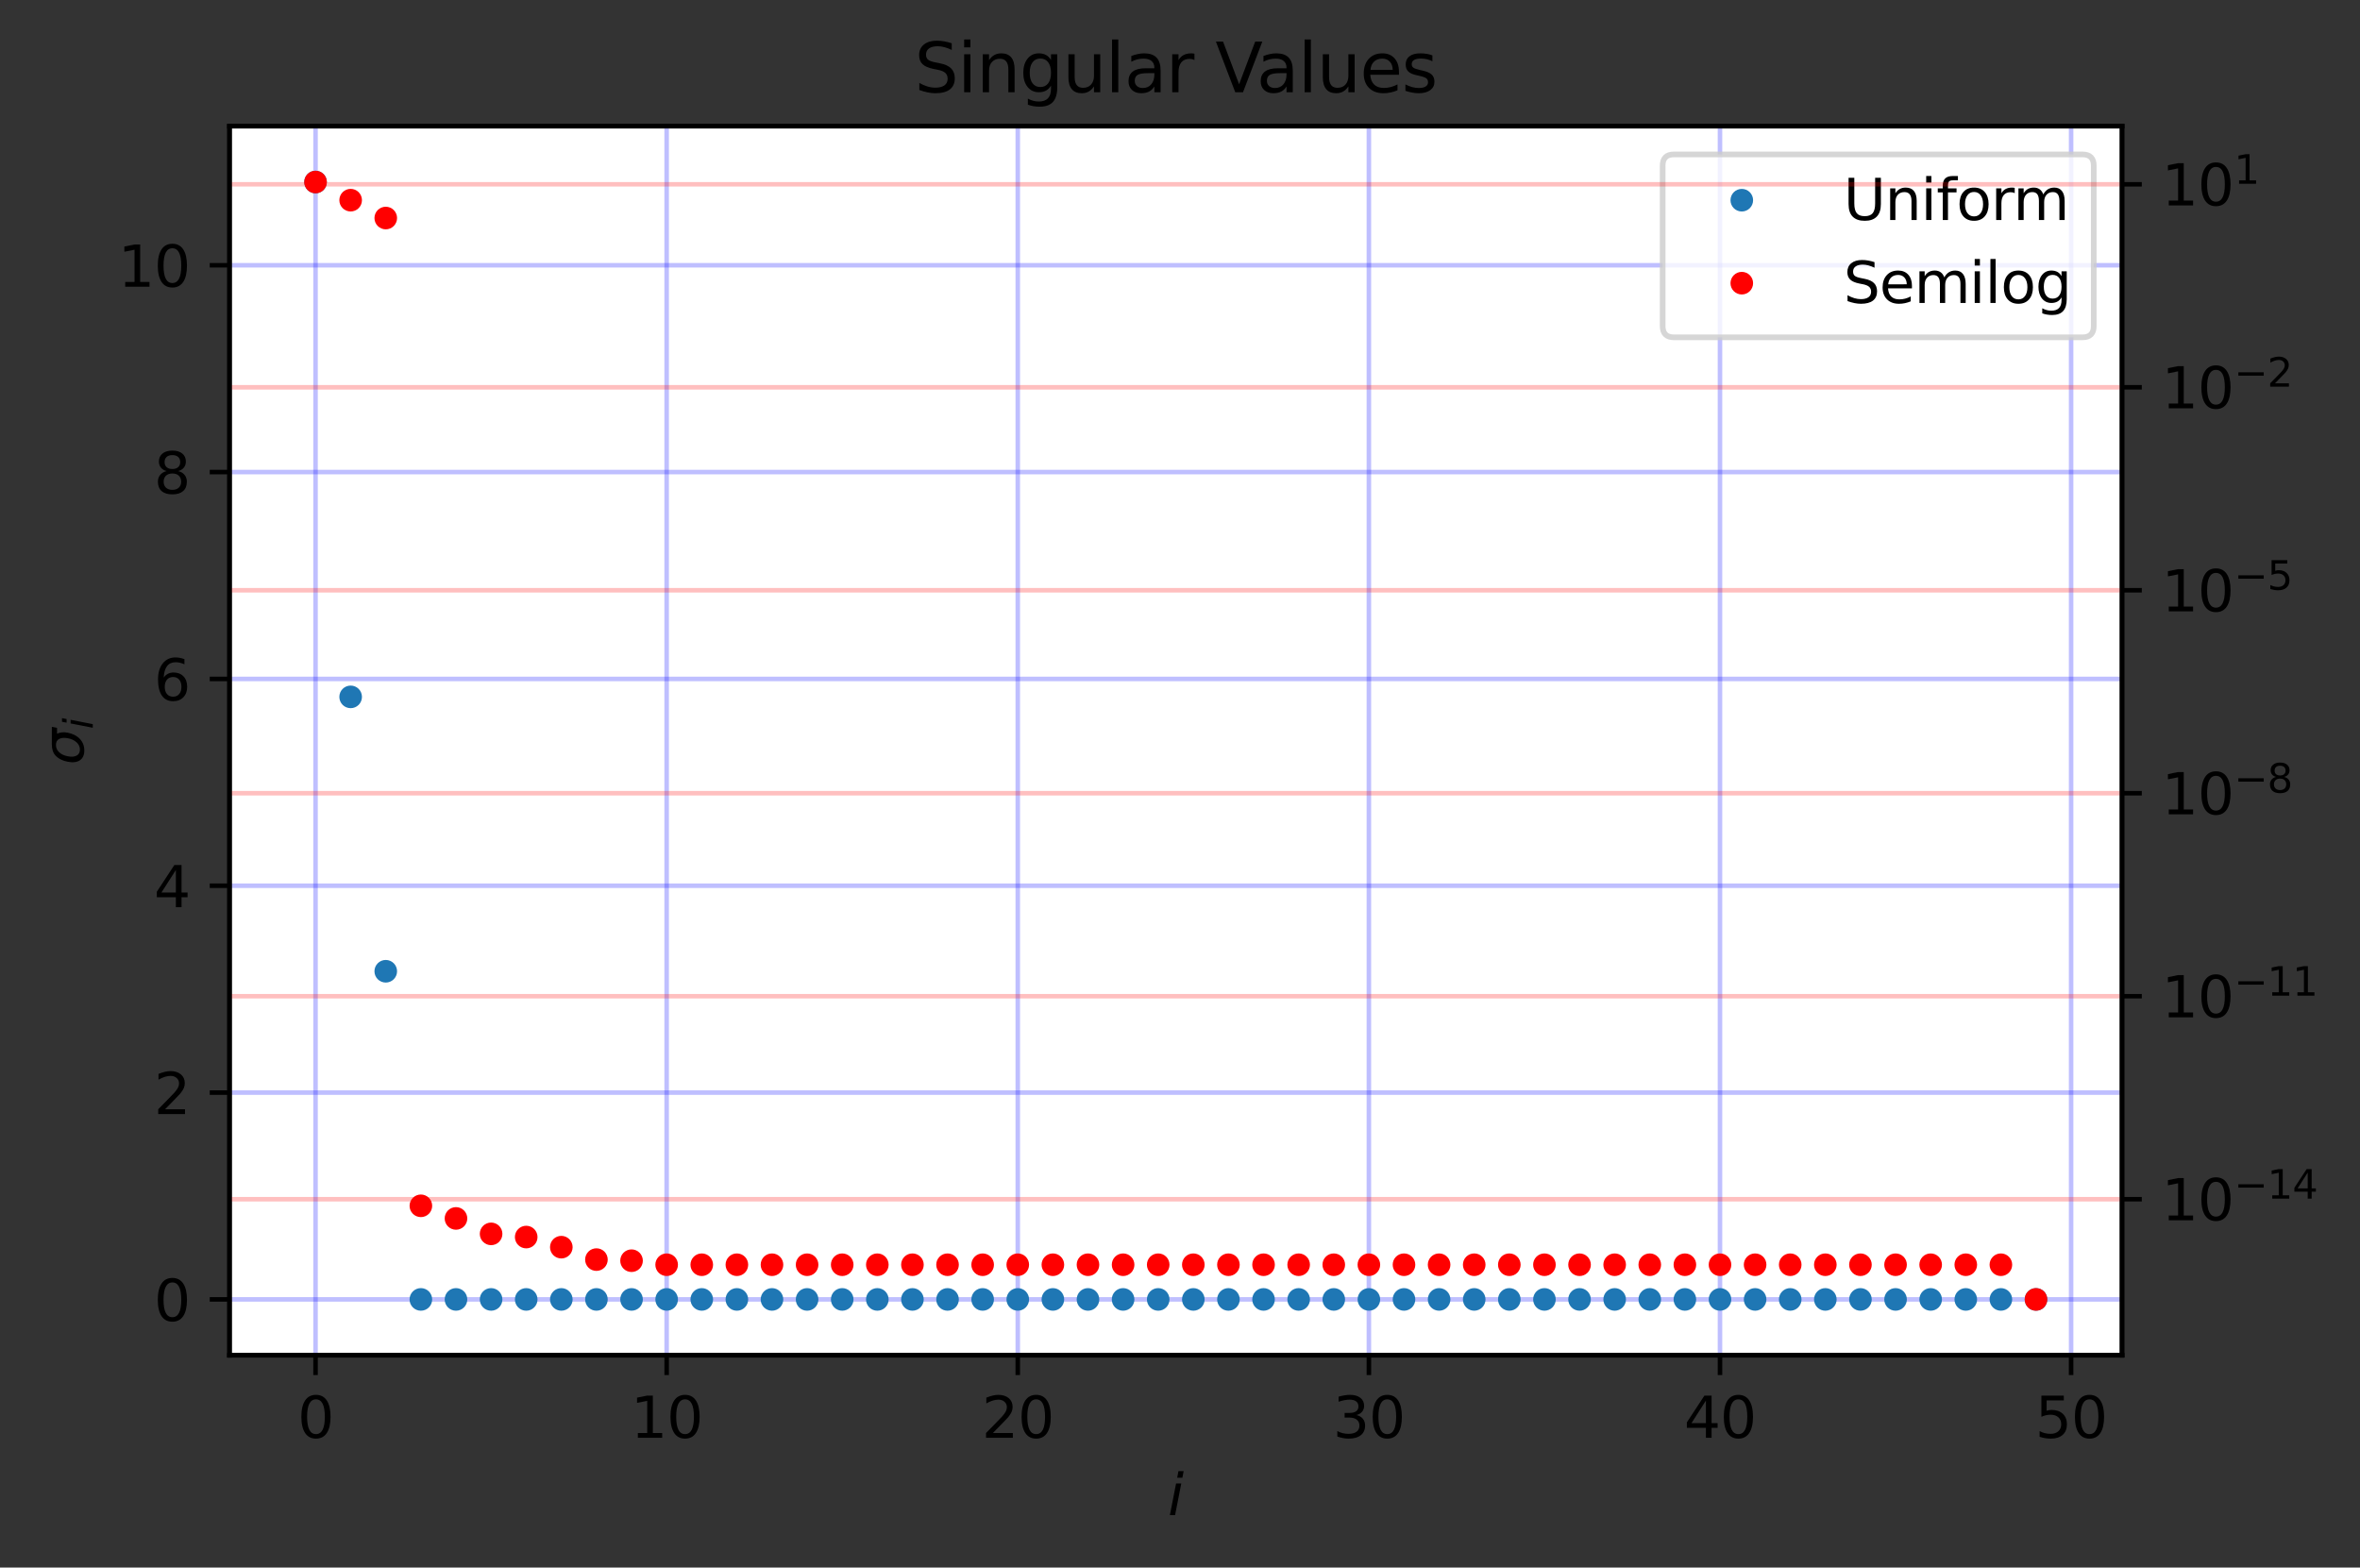 <?xml version="1.0" encoding="utf-8" standalone="no"?>
<!DOCTYPE svg PUBLIC "-//W3C//DTD SVG 1.1//EN"
  "http://www.w3.org/Graphics/SVG/1.1/DTD/svg11.dtd">
<svg height="277.314pt" version="1.1" viewBox="0 0 417.503 277.314" width="417.503pt" xmlns="http://www.w3.org/2000/svg" xmlns:xlink="http://www.w3.org/1999/xlink">
 <rect x="0" y="0" width="417.503" height="277.314" fill="#333333" stroke="none"/>

 <defs>
  <style type="text/css">*{stroke-linecap:butt;stroke-linejoin:round;}</style>
 </defs>
 <g id="figure_1">
  <g id="patch_1">
   <path d="M 0 277.314 
L 417.503 277.314 
L 417.503 0 
L 0 0 
z
" style="fill:none;"/>
  </g>
  <g id="axes_1">
   <g id="patch_2">
    <path d="M 40.603 239.758 
L 375.403 239.758 
L 375.403 22.318 
L 40.603 22.318 
z
" style="fill:#ffffff;"/>
   </g>
   <g id="matplotlib.axis_1">
    <g id="xtick_1">
     <g id="line2d_1">
      <path clip-path="url(#pc82c6848f0)" d="M 55.821 239.758 
L 55.821 22.318 
" style="fill:none;stroke:#0000ff;stroke-linecap:square;stroke-opacity:0.25;stroke-width:0.8;"/>
     </g>
     <g id="line2d_2">
      <defs>
       <path d="M 0 0 
L 0 3.5 
" id="mde22b76a83" style="stroke:#000000;stroke-width:0.8;"/>
      </defs>
      <g>
       <use style="stroke:#000000;stroke-width:0.8;" x="55.821" xlink:href="#mde22b76a83" y="239.758"/>
      </g>
     </g>
     <g id="text_1">
      <!-- 0 -->
      <g transform="translate(52.64 254.357)scale(0.1 -0.1)">
       <defs>
        <path d="M 2034 4250 
Q 1547 4250 1301 3770 
Q 1056 3291 1056 2328 
Q 1056 1369 1301 889 
Q 1547 409 2034 409 
Q 2525 409 2770 889 
Q 3016 1369 3016 2328 
Q 3016 3291 2770 3770 
Q 2525 4250 2034 4250 
z
M 2034 4750 
Q 2819 4750 3233 4129 
Q 3647 3509 3647 2328 
Q 3647 1150 3233 529 
Q 2819 -91 2034 -91 
Q 1250 -91 836 529 
Q 422 1150 422 2328 
Q 422 3509 836 4129 
Q 1250 4750 2034 4750 
z
" id="DejaVuSans-30" transform="scale(0.016)"/>
       </defs>
       <use xlink:href="#DejaVuSans-30"/>
      </g>
     </g>
    </g>
    <g id="xtick_2">
     <g id="line2d_3">
      <path clip-path="url(#pc82c6848f0)" d="M 117.936 239.758 
L 117.936 22.318 
" style="fill:none;stroke:#0000ff;stroke-linecap:square;stroke-opacity:0.25;stroke-width:0.8;"/>
     </g>
     <g id="line2d_4">
      <g>
       <use style="stroke:#000000;stroke-width:0.8;" x="117.936" xlink:href="#mde22b76a83" y="239.758"/>
      </g>
     </g>
     <g id="text_2">
      <!-- 10 -->
      <g transform="translate(111.574 254.357)scale(0.1 -0.1)">
       <defs>
        <path d="M 794 531 
L 1825 531 
L 1825 4091 
L 703 3866 
L 703 4441 
L 1819 4666 
L 2450 4666 
L 2450 531 
L 3481 531 
L 3481 0 
L 794 0 
L 794 531 
z
" id="DejaVuSans-31" transform="scale(0.016)"/>
       </defs>
       <use xlink:href="#DejaVuSans-31"/>
       <use x="63.623" xlink:href="#DejaVuSans-30"/>
      </g>
     </g>
    </g>
    <g id="xtick_3">
     <g id="line2d_5">
      <path clip-path="url(#pc82c6848f0)" d="M 180.051 239.758 
L 180.051 22.318 
" style="fill:none;stroke:#0000ff;stroke-linecap:square;stroke-opacity:0.25;stroke-width:0.8;"/>
     </g>
     <g id="line2d_6">
      <g>
       <use style="stroke:#000000;stroke-width:0.8;" x="180.051" xlink:href="#mde22b76a83" y="239.758"/>
      </g>
     </g>
     <g id="text_3">
      <!-- 20 -->
      <g transform="translate(173.689 254.357)scale(0.1 -0.1)">
       <defs>
        <path d="M 1228 531 
L 3431 531 
L 3431 0 
L 469 0 
L 469 531 
Q 828 903 1448 1529 
Q 2069 2156 2228 2338 
Q 2531 2678 2651 2914 
Q 2772 3150 2772 3378 
Q 2772 3750 2511 3984 
Q 2250 4219 1831 4219 
Q 1534 4219 1204 4116 
Q 875 4013 500 3803 
L 500 4441 
Q 881 4594 1212 4672 
Q 1544 4750 1819 4750 
Q 2544 4750 2975 4387 
Q 3406 4025 3406 3419 
Q 3406 3131 3298 2873 
Q 3191 2616 2906 2266 
Q 2828 2175 2409 1742 
Q 1991 1309 1228 531 
z
" id="DejaVuSans-32" transform="scale(0.016)"/>
       </defs>
       <use xlink:href="#DejaVuSans-32"/>
       <use x="63.623" xlink:href="#DejaVuSans-30"/>
      </g>
     </g>
    </g>
    <g id="xtick_4">
     <g id="line2d_7">
      <path clip-path="url(#pc82c6848f0)" d="M 242.166 239.758 
L 242.166 22.318 
" style="fill:none;stroke:#0000ff;stroke-linecap:square;stroke-opacity:0.25;stroke-width:0.8;"/>
     </g>
     <g id="line2d_8">
      <g>
       <use style="stroke:#000000;stroke-width:0.8;" x="242.166" xlink:href="#mde22b76a83" y="239.758"/>
      </g>
     </g>
     <g id="text_4">
      <!-- 30 -->
      <g transform="translate(235.804 254.357)scale(0.1 -0.1)">
       <defs>
        <path d="M 2597 2516 
Q 3050 2419 3304 2112 
Q 3559 1806 3559 1356 
Q 3559 666 3084 287 
Q 2609 -91 1734 -91 
Q 1441 -91 1130 -33 
Q 819 25 488 141 
L 488 750 
Q 750 597 1062 519 
Q 1375 441 1716 441 
Q 2309 441 2620 675 
Q 2931 909 2931 1356 
Q 2931 1769 2642 2001 
Q 2353 2234 1838 2234 
L 1294 2234 
L 1294 2753 
L 1863 2753 
Q 2328 2753 2575 2939 
Q 2822 3125 2822 3475 
Q 2822 3834 2567 4026 
Q 2313 4219 1838 4219 
Q 1578 4219 1281 4162 
Q 984 4106 628 3988 
L 628 4550 
Q 988 4650 1302 4700 
Q 1616 4750 1894 4750 
Q 2613 4750 3031 4423 
Q 3450 4097 3450 3541 
Q 3450 3153 3228 2886 
Q 3006 2619 2597 2516 
z
" id="DejaVuSans-33" transform="scale(0.016)"/>
       </defs>
       <use xlink:href="#DejaVuSans-33"/>
       <use x="63.623" xlink:href="#DejaVuSans-30"/>
      </g>
     </g>
    </g>
    <g id="xtick_5">
     <g id="line2d_9">
      <path clip-path="url(#pc82c6848f0)" d="M 304.281 239.758 
L 304.281 22.318 
" style="fill:none;stroke:#0000ff;stroke-linecap:square;stroke-opacity:0.25;stroke-width:0.8;"/>
     </g>
     <g id="line2d_10">
      <g>
       <use style="stroke:#000000;stroke-width:0.8;" x="304.281" xlink:href="#mde22b76a83" y="239.758"/>
      </g>
     </g>
     <g id="text_5">
      <!-- 40 -->
      <g transform="translate(297.919 254.357)scale(0.1 -0.1)">
       <defs>
        <path d="M 2419 4116 
L 825 1625 
L 2419 1625 
L 2419 4116 
z
M 2253 4666 
L 3047 4666 
L 3047 1625 
L 3713 1625 
L 3713 1100 
L 3047 1100 
L 3047 0 
L 2419 0 
L 2419 1100 
L 313 1100 
L 313 1709 
L 2253 4666 
z
" id="DejaVuSans-34" transform="scale(0.016)"/>
       </defs>
       <use xlink:href="#DejaVuSans-34"/>
       <use x="63.623" xlink:href="#DejaVuSans-30"/>
      </g>
     </g>
    </g>
    <g id="xtick_6">
     <g id="line2d_11">
      <path clip-path="url(#pc82c6848f0)" d="M 366.396 239.758 
L 366.396 22.318 
" style="fill:none;stroke:#0000ff;stroke-linecap:square;stroke-opacity:0.25;stroke-width:0.8;"/>
     </g>
     <g id="line2d_12">
      <g>
       <use style="stroke:#000000;stroke-width:0.8;" x="366.396" xlink:href="#mde22b76a83" y="239.758"/>
      </g>
     </g>
     <g id="text_6">
      <!-- 50 -->
      <g transform="translate(360.034 254.357)scale(0.1 -0.1)">
       <defs>
        <path d="M 691 4666 
L 3169 4666 
L 3169 4134 
L 1269 4134 
L 1269 2991 
Q 1406 3038 1543 3061 
Q 1681 3084 1819 3084 
Q 2600 3084 3056 2656 
Q 3513 2228 3513 1497 
Q 3513 744 3044 326 
Q 2575 -91 1722 -91 
Q 1428 -91 1123 -41 
Q 819 9 494 109 
L 494 744 
Q 775 591 1075 516 
Q 1375 441 1709 441 
Q 2250 441 2565 725 
Q 2881 1009 2881 1497 
Q 2881 1984 2565 2268 
Q 2250 2553 1709 2553 
Q 1456 2553 1204 2497 
Q 953 2441 691 2322 
L 691 4666 
z
" id="DejaVuSans-35" transform="scale(0.016)"/>
       </defs>
       <use xlink:href="#DejaVuSans-35"/>
       <use x="63.623" xlink:href="#DejaVuSans-30"/>
      </g>
     </g>
    </g>
    <g id="text_7">
     <!-- $i$ -->
     <g transform="translate(206.603 268.035)scale(0.1 -0.1)">
      <defs>
       <path d="M 1172 4863 
L 1747 4863 
L 1606 4134 
L 1031 4134 
L 1172 4863 
z
M 909 3500 
L 1484 3500 
L 800 0 
L 225 0 
L 909 3500 
z
" id="DejaVuSans-Oblique-69" transform="scale(0.016)"/>
      </defs>
      <use transform="translate(0 0.016)" xlink:href="#DejaVuSans-Oblique-69"/>
     </g>
    </g>
   </g>
   <g id="matplotlib.axis_2">
    <g id="ytick_1">
     <g id="line2d_13">
      <path clip-path="url(#pc82c6848f0)" d="M 40.603 229.874 
L 375.403 229.874 
" style="fill:none;stroke:#0000ff;stroke-linecap:square;stroke-opacity:0.25;stroke-width:0.8;"/>
     </g>
     <g id="line2d_14">
      <defs>
       <path d="M 0 0 
L -3.5 0 
" id="me30d3ae644" style="stroke:#000000;stroke-width:0.8;"/>
      </defs>
      <g>
       <use style="stroke:#000000;stroke-width:0.8;" x="40.603" xlink:href="#me30d3ae644" y="229.874"/>
      </g>
     </g>
     <g id="text_8">
      <!-- 0 -->
      <g transform="translate(27.241 233.674)scale(0.1 -0.1)">
       <use xlink:href="#DejaVuSans-30"/>
      </g>
     </g>
    </g>
    <g id="ytick_2">
     <g id="line2d_15">
      <path clip-path="url(#pc82c6848f0)" d="M 40.603 193.284 
L 375.403 193.284 
" style="fill:none;stroke:#0000ff;stroke-linecap:square;stroke-opacity:0.25;stroke-width:0.8;"/>
     </g>
     <g id="line2d_16">
      <g>
       <use style="stroke:#000000;stroke-width:0.8;" x="40.603" xlink:href="#me30d3ae644" y="193.284"/>
      </g>
     </g>
     <g id="text_9">
      <!-- 2 -->
      <g transform="translate(27.241 197.083)scale(0.1 -0.1)">
       <use xlink:href="#DejaVuSans-32"/>
      </g>
     </g>
    </g>
    <g id="ytick_3">
     <g id="line2d_17">
      <path clip-path="url(#pc82c6848f0)" d="M 40.603 156.694 
L 375.403 156.694 
" style="fill:none;stroke:#0000ff;stroke-linecap:square;stroke-opacity:0.25;stroke-width:0.8;"/>
     </g>
     <g id="line2d_18">
      <g>
       <use style="stroke:#000000;stroke-width:0.8;" x="40.603" xlink:href="#me30d3ae644" y="156.694"/>
      </g>
     </g>
     <g id="text_10">
      <!-- 4 -->
      <g transform="translate(27.241 160.493)scale(0.1 -0.1)">
       <use xlink:href="#DejaVuSans-34"/>
      </g>
     </g>
    </g>
    <g id="ytick_4">
     <g id="line2d_19">
      <path clip-path="url(#pc82c6848f0)" d="M 40.603 120.103 
L 375.403 120.103 
" style="fill:none;stroke:#0000ff;stroke-linecap:square;stroke-opacity:0.25;stroke-width:0.8;"/>
     </g>
     <g id="line2d_20">
      <g>
       <use style="stroke:#000000;stroke-width:0.8;" x="40.603" xlink:href="#me30d3ae644" y="120.103"/>
      </g>
     </g>
     <g id="text_11">
      <!-- 6 -->
      <g transform="translate(27.241 123.903)scale(0.1 -0.1)">
       <defs>
        <path d="M 2113 2584 
Q 1688 2584 1439 2293 
Q 1191 2003 1191 1497 
Q 1191 994 1439 701 
Q 1688 409 2113 409 
Q 2538 409 2786 701 
Q 3034 994 3034 1497 
Q 3034 2003 2786 2293 
Q 2538 2584 2113 2584 
z
M 3366 4563 
L 3366 3988 
Q 3128 4100 2886 4159 
Q 2644 4219 2406 4219 
Q 1781 4219 1451 3797 
Q 1122 3375 1075 2522 
Q 1259 2794 1537 2939 
Q 1816 3084 2150 3084 
Q 2853 3084 3261 2657 
Q 3669 2231 3669 1497 
Q 3669 778 3244 343 
Q 2819 -91 2113 -91 
Q 1303 -91 875 529 
Q 447 1150 447 2328 
Q 447 3434 972 4092 
Q 1497 4750 2381 4750 
Q 2619 4750 2861 4703 
Q 3103 4656 3366 4563 
z
" id="DejaVuSans-36" transform="scale(0.016)"/>
       </defs>
       <use xlink:href="#DejaVuSans-36"/>
      </g>
     </g>
    </g>
    <g id="ytick_5">
     <g id="line2d_21">
      <path clip-path="url(#pc82c6848f0)" d="M 40.603 83.513 
L 375.403 83.513 
" style="fill:none;stroke:#0000ff;stroke-linecap:square;stroke-opacity:0.25;stroke-width:0.8;"/>
     </g>
     <g id="line2d_22">
      <g>
       <use style="stroke:#000000;stroke-width:0.8;" x="40.603" xlink:href="#me30d3ae644" y="83.513"/>
      </g>
     </g>
     <g id="text_12">
      <!-- 8 -->
      <g transform="translate(27.241 87.312)scale(0.1 -0.1)">
       <defs>
        <path d="M 2034 2216 
Q 1584 2216 1326 1975 
Q 1069 1734 1069 1313 
Q 1069 891 1326 650 
Q 1584 409 2034 409 
Q 2484 409 2743 651 
Q 3003 894 3003 1313 
Q 3003 1734 2745 1975 
Q 2488 2216 2034 2216 
z
M 1403 2484 
Q 997 2584 770 2862 
Q 544 3141 544 3541 
Q 544 4100 942 4425 
Q 1341 4750 2034 4750 
Q 2731 4750 3128 4425 
Q 3525 4100 3525 3541 
Q 3525 3141 3298 2862 
Q 3072 2584 2669 2484 
Q 3125 2378 3379 2068 
Q 3634 1759 3634 1313 
Q 3634 634 3220 271 
Q 2806 -91 2034 -91 
Q 1263 -91 848 271 
Q 434 634 434 1313 
Q 434 1759 690 2068 
Q 947 2378 1403 2484 
z
M 1172 3481 
Q 1172 3119 1398 2916 
Q 1625 2713 2034 2713 
Q 2441 2713 2670 2916 
Q 2900 3119 2900 3481 
Q 2900 3844 2670 4047 
Q 2441 4250 2034 4250 
Q 1625 4250 1398 4047 
Q 1172 3844 1172 3481 
z
" id="DejaVuSans-38" transform="scale(0.016)"/>
       </defs>
       <use xlink:href="#DejaVuSans-38"/>
      </g>
     </g>
    </g>
    <g id="ytick_6">
     <g id="line2d_23">
      <path clip-path="url(#pc82c6848f0)" d="M 40.603 46.923 
L 375.403 46.923 
" style="fill:none;stroke:#0000ff;stroke-linecap:square;stroke-opacity:0.25;stroke-width:0.8;"/>
     </g>
     <g id="line2d_24">
      <g>
       <use style="stroke:#000000;stroke-width:0.8;" x="40.603" xlink:href="#me30d3ae644" y="46.923"/>
      </g>
     </g>
     <g id="text_13">
      <!-- 10 -->
      <g transform="translate(20.878 50.722)scale(0.1 -0.1)">
       <use xlink:href="#DejaVuSans-31"/>
       <use x="63.623" xlink:href="#DejaVuSans-30"/>
      </g>
     </g>
    </g>
    <g id="text_14">
     <!-- $\sigma_i$ -->
     <g transform="translate(14.798 135.338)rotate(-90)scale(0.1 -0.1)">
      <defs>
       <path d="M 2219 3044 
Q 1744 3044 1422 2700 
Q 1081 2341 969 1747 
Q 844 1119 1044 756 
Q 1241 397 1706 397 
Q 2166 397 2503 759 
Q 2844 1122 2966 1747 
Q 3075 2319 2881 2700 
Q 2700 3044 2219 3044 
z
M 2309 3503 
L 4219 3500 
L 4106 2925 
L 3463 2925 
Q 3706 2438 3575 1747 
Q 3406 888 2884 400 
Q 2359 -91 1609 -91 
Q 856 -91 525 400 
Q 194 888 363 1747 
Q 528 2609 1050 3097 
Q 1484 3503 2309 3503 
z
" id="DejaVuSans-Oblique-3c3" transform="scale(0.016)"/>
      </defs>
      <use transform="translate(0 0.266)" xlink:href="#DejaVuSans-Oblique-3c3"/>
      <use transform="translate(63.379 -16.141)scale(0.7)" xlink:href="#DejaVuSans-Oblique-69"/>
     </g>
    </g>
   </g>
   <g id="line2d_25">
    <path clip-path="url(#pc82c6848f0)" d="M 55.821 32.202 
L 62.033 123.282 
L 68.244 171.822 
L 74.456 229.874 
L 80.667 229.874 
L 86.879 229.874 
L 93.09 229.874 
L 99.302 229.874 
L 105.513 229.874 
L 111.725 229.874 
L 117.936 229.874 
L 124.148 229.874 
L 130.359 229.874 
L 136.571 229.874 
L 142.782 229.874 
L 148.994 229.874 
L 155.205 229.874 
L 161.417 229.874 
L 167.628 229.874 
L 173.84 229.874 
L 180.051 229.874 
L 186.263 229.874 
L 192.474 229.874 
L 198.686 229.874 
L 204.897 229.874 
L 211.109 229.874 
L 217.32 229.874 
L 223.532 229.874 
L 229.743 229.874 
L 235.955 229.874 
L 242.166 229.874 
L 248.378 229.874 
L 254.589 229.874 
L 260.801 229.874 
L 267.012 229.874 
L 273.224 229.874 
L 279.435 229.874 
L 285.647 229.874 
L 291.858 229.874 
L 298.07 229.874 
L 304.281 229.874 
L 310.493 229.874 
L 316.704 229.874 
L 322.916 229.874 
L 329.127 229.874 
L 335.339 229.874 
L 341.55 229.874 
L 347.762 229.874 
L 353.973 229.874 
L 360.185 229.874 
" style="fill:none;"/>
    <defs>
     <path d="M 0 1.5 
C 0.398 1.5 0.779 1.342 1.061 1.061 
C 1.342 0.779 1.5 0.398 1.5 0 
C 1.5 -0.398 1.342 -0.779 1.061 -1.061 
C 0.779 -1.342 0.398 -1.5 0 -1.5 
C -0.398 -1.5 -0.779 -1.342 -1.061 -1.061 
C -1.342 -0.779 -1.5 -0.398 -1.5 0 
C -1.5 0.398 -1.342 0.779 -1.061 1.061 
C -0.779 1.342 -0.398 1.5 0 1.5 
z
" id="mfdf7bc38ad" style="stroke:#1f77b4;"/>
    </defs>
    <g clip-path="url(#pc82c6848f0)">
     <use style="fill:#1f77b4;stroke:#1f77b4;" x="55.821" xlink:href="#mfdf7bc38ad" y="32.202"/>
     <use style="fill:#1f77b4;stroke:#1f77b4;" x="62.033" xlink:href="#mfdf7bc38ad" y="123.282"/>
     <use style="fill:#1f77b4;stroke:#1f77b4;" x="68.244" xlink:href="#mfdf7bc38ad" y="171.822"/>
     <use style="fill:#1f77b4;stroke:#1f77b4;" x="74.456" xlink:href="#mfdf7bc38ad" y="229.874"/>
     <use style="fill:#1f77b4;stroke:#1f77b4;" x="80.667" xlink:href="#mfdf7bc38ad" y="229.874"/>
     <use style="fill:#1f77b4;stroke:#1f77b4;" x="86.879" xlink:href="#mfdf7bc38ad" y="229.874"/>
     <use style="fill:#1f77b4;stroke:#1f77b4;" x="93.09" xlink:href="#mfdf7bc38ad" y="229.874"/>
     <use style="fill:#1f77b4;stroke:#1f77b4;" x="99.302" xlink:href="#mfdf7bc38ad" y="229.874"/>
     <use style="fill:#1f77b4;stroke:#1f77b4;" x="105.513" xlink:href="#mfdf7bc38ad" y="229.874"/>
     <use style="fill:#1f77b4;stroke:#1f77b4;" x="111.725" xlink:href="#mfdf7bc38ad" y="229.874"/>
     <use style="fill:#1f77b4;stroke:#1f77b4;" x="117.936" xlink:href="#mfdf7bc38ad" y="229.874"/>
     <use style="fill:#1f77b4;stroke:#1f77b4;" x="124.148" xlink:href="#mfdf7bc38ad" y="229.874"/>
     <use style="fill:#1f77b4;stroke:#1f77b4;" x="130.359" xlink:href="#mfdf7bc38ad" y="229.874"/>
     <use style="fill:#1f77b4;stroke:#1f77b4;" x="136.571" xlink:href="#mfdf7bc38ad" y="229.874"/>
     <use style="fill:#1f77b4;stroke:#1f77b4;" x="142.782" xlink:href="#mfdf7bc38ad" y="229.874"/>
     <use style="fill:#1f77b4;stroke:#1f77b4;" x="148.994" xlink:href="#mfdf7bc38ad" y="229.874"/>
     <use style="fill:#1f77b4;stroke:#1f77b4;" x="155.205" xlink:href="#mfdf7bc38ad" y="229.874"/>
     <use style="fill:#1f77b4;stroke:#1f77b4;" x="161.417" xlink:href="#mfdf7bc38ad" y="229.874"/>
     <use style="fill:#1f77b4;stroke:#1f77b4;" x="167.628" xlink:href="#mfdf7bc38ad" y="229.874"/>
     <use style="fill:#1f77b4;stroke:#1f77b4;" x="173.84" xlink:href="#mfdf7bc38ad" y="229.874"/>
     <use style="fill:#1f77b4;stroke:#1f77b4;" x="180.051" xlink:href="#mfdf7bc38ad" y="229.874"/>
     <use style="fill:#1f77b4;stroke:#1f77b4;" x="186.263" xlink:href="#mfdf7bc38ad" y="229.874"/>
     <use style="fill:#1f77b4;stroke:#1f77b4;" x="192.474" xlink:href="#mfdf7bc38ad" y="229.874"/>
     <use style="fill:#1f77b4;stroke:#1f77b4;" x="198.686" xlink:href="#mfdf7bc38ad" y="229.874"/>
     <use style="fill:#1f77b4;stroke:#1f77b4;" x="204.897" xlink:href="#mfdf7bc38ad" y="229.874"/>
     <use style="fill:#1f77b4;stroke:#1f77b4;" x="211.109" xlink:href="#mfdf7bc38ad" y="229.874"/>
     <use style="fill:#1f77b4;stroke:#1f77b4;" x="217.32" xlink:href="#mfdf7bc38ad" y="229.874"/>
     <use style="fill:#1f77b4;stroke:#1f77b4;" x="223.532" xlink:href="#mfdf7bc38ad" y="229.874"/>
     <use style="fill:#1f77b4;stroke:#1f77b4;" x="229.743" xlink:href="#mfdf7bc38ad" y="229.874"/>
     <use style="fill:#1f77b4;stroke:#1f77b4;" x="235.955" xlink:href="#mfdf7bc38ad" y="229.874"/>
     <use style="fill:#1f77b4;stroke:#1f77b4;" x="242.166" xlink:href="#mfdf7bc38ad" y="229.874"/>
     <use style="fill:#1f77b4;stroke:#1f77b4;" x="248.378" xlink:href="#mfdf7bc38ad" y="229.874"/>
     <use style="fill:#1f77b4;stroke:#1f77b4;" x="254.589" xlink:href="#mfdf7bc38ad" y="229.874"/>
     <use style="fill:#1f77b4;stroke:#1f77b4;" x="260.801" xlink:href="#mfdf7bc38ad" y="229.874"/>
     <use style="fill:#1f77b4;stroke:#1f77b4;" x="267.012" xlink:href="#mfdf7bc38ad" y="229.874"/>
     <use style="fill:#1f77b4;stroke:#1f77b4;" x="273.224" xlink:href="#mfdf7bc38ad" y="229.874"/>
     <use style="fill:#1f77b4;stroke:#1f77b4;" x="279.435" xlink:href="#mfdf7bc38ad" y="229.874"/>
     <use style="fill:#1f77b4;stroke:#1f77b4;" x="285.647" xlink:href="#mfdf7bc38ad" y="229.874"/>
     <use style="fill:#1f77b4;stroke:#1f77b4;" x="291.858" xlink:href="#mfdf7bc38ad" y="229.874"/>
     <use style="fill:#1f77b4;stroke:#1f77b4;" x="298.07" xlink:href="#mfdf7bc38ad" y="229.874"/>
     <use style="fill:#1f77b4;stroke:#1f77b4;" x="304.281" xlink:href="#mfdf7bc38ad" y="229.874"/>
     <use style="fill:#1f77b4;stroke:#1f77b4;" x="310.493" xlink:href="#mfdf7bc38ad" y="229.874"/>
     <use style="fill:#1f77b4;stroke:#1f77b4;" x="316.704" xlink:href="#mfdf7bc38ad" y="229.874"/>
     <use style="fill:#1f77b4;stroke:#1f77b4;" x="322.916" xlink:href="#mfdf7bc38ad" y="229.874"/>
     <use style="fill:#1f77b4;stroke:#1f77b4;" x="329.127" xlink:href="#mfdf7bc38ad" y="229.874"/>
     <use style="fill:#1f77b4;stroke:#1f77b4;" x="335.339" xlink:href="#mfdf7bc38ad" y="229.874"/>
     <use style="fill:#1f77b4;stroke:#1f77b4;" x="341.55" xlink:href="#mfdf7bc38ad" y="229.874"/>
     <use style="fill:#1f77b4;stroke:#1f77b4;" x="347.762" xlink:href="#mfdf7bc38ad" y="229.874"/>
     <use style="fill:#1f77b4;stroke:#1f77b4;" x="353.973" xlink:href="#mfdf7bc38ad" y="229.874"/>
     <use style="fill:#1f77b4;stroke:#1f77b4;" x="360.185" xlink:href="#mfdf7bc38ad" y="229.874"/>
    </g>
   </g>
   <g id="patch_3">
    <path d="M 40.603 239.758 
L 40.603 22.318 
" style="fill:none;stroke:#000000;stroke-linecap:square;stroke-linejoin:miter;stroke-width:0.8;"/>
   </g>
   <g id="patch_4">
    <path d="M 375.403 239.758 
L 375.403 22.318 
" style="fill:none;stroke:#000000;stroke-linecap:square;stroke-linejoin:miter;stroke-width:0.8;"/>
   </g>
   <g id="patch_5">
    <path d="M 40.603 239.758 
L 375.403 239.758 
" style="fill:none;stroke:#000000;stroke-linecap:square;stroke-linejoin:miter;stroke-width:0.8;"/>
   </g>
   <g id="patch_6">
    <path d="M 40.603 22.318 
L 375.403 22.318 
" style="fill:none;stroke:#000000;stroke-linecap:square;stroke-linejoin:miter;stroke-width:0.8;"/>
   </g>
   <g id="legend_1">
    <g id="patch_7">
     <path d="M 296.137 59.674 
L 368.403 59.674 
Q 370.403 59.674 370.403 57.674 
L 370.403 29.318 
Q 370.403 27.318 368.403 27.318 
L 296.137 27.318 
Q 294.137 27.318 294.137 29.318 
L 294.137 57.674 
Q 294.137 59.674 296.137 59.674 
z
" style="fill:#ffffff;opacity:0.8;stroke:#cccccc;stroke-linejoin:miter;"/>
    </g>
    <g id="line2d_26">
     <path d="M 298.137 35.417 
L 318.137 35.417 
" style="fill:none;"/>
    </g>
    <g id="line2d_27">
     <g>
      <use style="fill:#1f77b4;stroke:#1f77b4;" x="308.137" xlink:href="#mfdf7bc38ad" y="35.417"/>
     </g>
    </g>
    <g id="text_15">
     <!-- Uniform -->
     <g transform="translate(326.137 38.917)scale(0.1 -0.1)">
      <defs>
       <path d="M 556 4666 
L 1191 4666 
L 1191 1831 
Q 1191 1081 1462 751 
Q 1734 422 2344 422 
Q 2950 422 3222 751 
Q 3494 1081 3494 1831 
L 3494 4666 
L 4128 4666 
L 4128 1753 
Q 4128 841 3676 375 
Q 3225 -91 2344 -91 
Q 1459 -91 1007 375 
Q 556 841 556 1753 
L 556 4666 
z
" id="DejaVuSans-55" transform="scale(0.016)"/>
       <path d="M 3513 2113 
L 3513 0 
L 2938 0 
L 2938 2094 
Q 2938 2591 2744 2837 
Q 2550 3084 2163 3084 
Q 1697 3084 1428 2787 
Q 1159 2491 1159 1978 
L 1159 0 
L 581 0 
L 581 3500 
L 1159 3500 
L 1159 2956 
Q 1366 3272 1645 3428 
Q 1925 3584 2291 3584 
Q 2894 3584 3203 3211 
Q 3513 2838 3513 2113 
z
" id="DejaVuSans-6e" transform="scale(0.016)"/>
       <path d="M 603 3500 
L 1178 3500 
L 1178 0 
L 603 0 
L 603 3500 
z
M 603 4863 
L 1178 4863 
L 1178 4134 
L 603 4134 
L 603 4863 
z
" id="DejaVuSans-69" transform="scale(0.016)"/>
       <path d="M 2375 4863 
L 2375 4384 
L 1825 4384 
Q 1516 4384 1395 4259 
Q 1275 4134 1275 3809 
L 1275 3500 
L 2222 3500 
L 2222 3053 
L 1275 3053 
L 1275 0 
L 697 0 
L 697 3053 
L 147 3053 
L 147 3500 
L 697 3500 
L 697 3744 
Q 697 4328 969 4595 
Q 1241 4863 1831 4863 
L 2375 4863 
z
" id="DejaVuSans-66" transform="scale(0.016)"/>
       <path d="M 1959 3097 
Q 1497 3097 1228 2736 
Q 959 2375 959 1747 
Q 959 1119 1226 758 
Q 1494 397 1959 397 
Q 2419 397 2687 759 
Q 2956 1122 2956 1747 
Q 2956 2369 2687 2733 
Q 2419 3097 1959 3097 
z
M 1959 3584 
Q 2709 3584 3137 3096 
Q 3566 2609 3566 1747 
Q 3566 888 3137 398 
Q 2709 -91 1959 -91 
Q 1206 -91 779 398 
Q 353 888 353 1747 
Q 353 2609 779 3096 
Q 1206 3584 1959 3584 
z
" id="DejaVuSans-6f" transform="scale(0.016)"/>
       <path d="M 2631 2963 
Q 2534 3019 2420 3045 
Q 2306 3072 2169 3072 
Q 1681 3072 1420 2755 
Q 1159 2438 1159 1844 
L 1159 0 
L 581 0 
L 581 3500 
L 1159 3500 
L 1159 2956 
Q 1341 3275 1631 3429 
Q 1922 3584 2338 3584 
Q 2397 3584 2469 3576 
Q 2541 3569 2628 3553 
L 2631 2963 
z
" id="DejaVuSans-72" transform="scale(0.016)"/>
       <path d="M 3328 2828 
Q 3544 3216 3844 3400 
Q 4144 3584 4550 3584 
Q 5097 3584 5394 3201 
Q 5691 2819 5691 2113 
L 5691 0 
L 5113 0 
L 5113 2094 
Q 5113 2597 4934 2840 
Q 4756 3084 4391 3084 
Q 3944 3084 3684 2787 
Q 3425 2491 3425 1978 
L 3425 0 
L 2847 0 
L 2847 2094 
Q 2847 2600 2669 2842 
Q 2491 3084 2119 3084 
Q 1678 3084 1418 2786 
Q 1159 2488 1159 1978 
L 1159 0 
L 581 0 
L 581 3500 
L 1159 3500 
L 1159 2956 
Q 1356 3278 1631 3431 
Q 1906 3584 2284 3584 
Q 2666 3584 2933 3390 
Q 3200 3197 3328 2828 
z
" id="DejaVuSans-6d" transform="scale(0.016)"/>
      </defs>
      <use xlink:href="#DejaVuSans-55"/>
      <use x="73.193" xlink:href="#DejaVuSans-6e"/>
      <use x="136.572" xlink:href="#DejaVuSans-69"/>
      <use x="164.355" xlink:href="#DejaVuSans-66"/>
      <use x="199.561" xlink:href="#DejaVuSans-6f"/>
      <use x="260.742" xlink:href="#DejaVuSans-72"/>
      <use x="300.105" xlink:href="#DejaVuSans-6d"/>
     </g>
    </g>
    <g id="line2d_28">
     <path d="M 298.137 50.095 
L 318.137 50.095 
" style="fill:none;"/>
    </g>
    <g id="line2d_29">
     <defs>
      <path d="M 0 1.5 
C 0.398 1.5 0.779 1.342 1.061 1.061 
C 1.342 0.779 1.5 0.398 1.5 0 
C 1.5 -0.398 1.342 -0.779 1.061 -1.061 
C 0.779 -1.342 0.398 -1.5 0 -1.5 
C -0.398 -1.5 -0.779 -1.342 -1.061 -1.061 
C -1.342 -0.779 -1.5 -0.398 -1.5 0 
C -1.5 0.398 -1.342 0.779 -1.061 1.061 
C -0.779 1.342 -0.398 1.5 0 1.5 
z
" id="m1c0a3c12d2" style="stroke:#ff0000;"/>
     </defs>
     <g>
      <use style="fill:#ff0000;stroke:#ff0000;" x="308.137" xlink:href="#m1c0a3c12d2" y="50.095"/>
     </g>
    </g>
    <g id="text_16">
     <!-- Semilog -->
     <g transform="translate(326.137 53.595)scale(0.1 -0.1)">
      <defs>
       <path d="M 3425 4513 
L 3425 3897 
Q 3066 4069 2747 4153 
Q 2428 4238 2131 4238 
Q 1616 4238 1336 4038 
Q 1056 3838 1056 3469 
Q 1056 3159 1242 3001 
Q 1428 2844 1947 2747 
L 2328 2669 
Q 3034 2534 3370 2195 
Q 3706 1856 3706 1288 
Q 3706 609 3251 259 
Q 2797 -91 1919 -91 
Q 1588 -91 1214 -16 
Q 841 59 441 206 
L 441 856 
Q 825 641 1194 531 
Q 1563 422 1919 422 
Q 2459 422 2753 634 
Q 3047 847 3047 1241 
Q 3047 1584 2836 1778 
Q 2625 1972 2144 2069 
L 1759 2144 
Q 1053 2284 737 2584 
Q 422 2884 422 3419 
Q 422 4038 858 4394 
Q 1294 4750 2059 4750 
Q 2388 4750 2728 4690 
Q 3069 4631 3425 4513 
z
" id="DejaVuSans-53" transform="scale(0.016)"/>
       <path d="M 3597 1894 
L 3597 1613 
L 953 1613 
Q 991 1019 1311 708 
Q 1631 397 2203 397 
Q 2534 397 2845 478 
Q 3156 559 3463 722 
L 3463 178 
Q 3153 47 2828 -22 
Q 2503 -91 2169 -91 
Q 1331 -91 842 396 
Q 353 884 353 1716 
Q 353 2575 817 3079 
Q 1281 3584 2069 3584 
Q 2775 3584 3186 3129 
Q 3597 2675 3597 1894 
z
M 3022 2063 
Q 3016 2534 2758 2815 
Q 2500 3097 2075 3097 
Q 1594 3097 1305 2825 
Q 1016 2553 972 2059 
L 3022 2063 
z
" id="DejaVuSans-65" transform="scale(0.016)"/>
       <path d="M 603 4863 
L 1178 4863 
L 1178 0 
L 603 0 
L 603 4863 
z
" id="DejaVuSans-6c" transform="scale(0.016)"/>
       <path d="M 2906 1791 
Q 2906 2416 2648 2759 
Q 2391 3103 1925 3103 
Q 1463 3103 1205 2759 
Q 947 2416 947 1791 
Q 947 1169 1205 825 
Q 1463 481 1925 481 
Q 2391 481 2648 825 
Q 2906 1169 2906 1791 
z
M 3481 434 
Q 3481 -459 3084 -895 
Q 2688 -1331 1869 -1331 
Q 1566 -1331 1297 -1286 
Q 1028 -1241 775 -1147 
L 775 -588 
Q 1028 -725 1275 -790 
Q 1522 -856 1778 -856 
Q 2344 -856 2625 -561 
Q 2906 -266 2906 331 
L 2906 616 
Q 2728 306 2450 153 
Q 2172 0 1784 0 
Q 1141 0 747 490 
Q 353 981 353 1791 
Q 353 2603 747 3093 
Q 1141 3584 1784 3584 
Q 2172 3584 2450 3431 
Q 2728 3278 2906 2969 
L 2906 3500 
L 3481 3500 
L 3481 434 
z
" id="DejaVuSans-67" transform="scale(0.016)"/>
      </defs>
      <use xlink:href="#DejaVuSans-53"/>
      <use x="63.477" xlink:href="#DejaVuSans-65"/>
      <use x="125" xlink:href="#DejaVuSans-6d"/>
      <use x="222.412" xlink:href="#DejaVuSans-69"/>
      <use x="250.195" xlink:href="#DejaVuSans-6c"/>
      <use x="277.979" xlink:href="#DejaVuSans-6f"/>
      <use x="339.16" xlink:href="#DejaVuSans-67"/>
     </g>
    </g>
   </g>
  </g>
  <g id="axes_2">
   <g id="matplotlib.axis_3">
    <g id="ytick_7">
     <g id="line2d_30">
      <path clip-path="url(#pc82c6848f0)" d="M 40.603 212.146 
L 375.403 212.146 
" style="fill:none;stroke:#ff0000;stroke-linecap:square;stroke-opacity:0.25;stroke-width:0.8;"/>
     </g>
     <g id="line2d_31">
      <defs>
       <path d="M 0 0 
L 3.5 0 
" id="m8aa42aa58a" style="stroke:#000000;stroke-width:0.8;"/>
      </defs>
      <g>
       <use style="stroke:#000000;stroke-width:0.8;" x="375.403" xlink:href="#m8aa42aa58a" y="212.146"/>
      </g>
     </g>
     <g id="text_17">
      <!-- $\mathdefault{10^{-14}}$ -->
      <g transform="translate(382.403 215.945)scale(0.1 -0.1)">
       <defs>
        <path d="M 678 2272 
L 4684 2272 
L 4684 1741 
L 678 1741 
L 678 2272 
z
" id="DejaVuSans-2212" transform="scale(0.016)"/>
       </defs>
       <use transform="translate(0 0.684)" xlink:href="#DejaVuSans-31"/>
       <use transform="translate(63.623 0.684)" xlink:href="#DejaVuSans-30"/>
       <use transform="translate(128.203 38.966)scale(0.7)" xlink:href="#DejaVuSans-2212"/>
       <use transform="translate(186.855 38.966)scale(0.7)" xlink:href="#DejaVuSans-31"/>
       <use transform="translate(231.392 38.966)scale(0.7)" xlink:href="#DejaVuSans-34"/>
      </g>
     </g>
    </g>
    <g id="ytick_8">
     <g id="line2d_32">
      <path clip-path="url(#pc82c6848f0)" d="M 40.603 176.237 
L 375.403 176.237 
" style="fill:none;stroke:#ff0000;stroke-linecap:square;stroke-opacity:0.25;stroke-width:0.8;"/>
     </g>
     <g id="line2d_33">
      <g>
       <use style="stroke:#000000;stroke-width:0.8;" x="375.403" xlink:href="#m8aa42aa58a" y="176.237"/>
      </g>
     </g>
     <g id="text_18">
      <!-- $\mathdefault{10^{-11}}$ -->
      <g transform="translate(382.403 180.037)scale(0.1 -0.1)">
       <use transform="translate(0 0.684)" xlink:href="#DejaVuSans-31"/>
       <use transform="translate(63.623 0.684)" xlink:href="#DejaVuSans-30"/>
       <use transform="translate(128.203 38.966)scale(0.7)" xlink:href="#DejaVuSans-2212"/>
       <use transform="translate(186.855 38.966)scale(0.7)" xlink:href="#DejaVuSans-31"/>
       <use transform="translate(231.392 38.966)scale(0.7)" xlink:href="#DejaVuSans-31"/>
      </g>
     </g>
    </g>
    <g id="ytick_9">
     <g id="line2d_34">
      <path clip-path="url(#pc82c6848f0)" d="M 40.603 140.329 
L 375.403 140.329 
" style="fill:none;stroke:#ff0000;stroke-linecap:square;stroke-opacity:0.25;stroke-width:0.8;"/>
     </g>
     <g id="line2d_35">
      <g>
       <use style="stroke:#000000;stroke-width:0.8;" x="375.403" xlink:href="#m8aa42aa58a" y="140.329"/>
      </g>
     </g>
     <g id="text_19">
      <!-- $\mathdefault{10^{-8}}$ -->
      <g transform="translate(382.403 144.128)scale(0.1 -0.1)">
       <use transform="translate(0 0.766)" xlink:href="#DejaVuSans-31"/>
       <use transform="translate(63.623 0.766)" xlink:href="#DejaVuSans-30"/>
       <use transform="translate(128.203 39.047)scale(0.7)" xlink:href="#DejaVuSans-2212"/>
       <use transform="translate(186.855 39.047)scale(0.7)" xlink:href="#DejaVuSans-38"/>
      </g>
     </g>
    </g>
    <g id="ytick_10">
     <g id="line2d_36">
      <path clip-path="url(#pc82c6848f0)" d="M 40.603 104.421 
L 375.403 104.421 
" style="fill:none;stroke:#ff0000;stroke-linecap:square;stroke-opacity:0.25;stroke-width:0.8;"/>
     </g>
     <g id="line2d_37">
      <g>
       <use style="stroke:#000000;stroke-width:0.8;" x="375.403" xlink:href="#m8aa42aa58a" y="104.421"/>
      </g>
     </g>
     <g id="text_20">
      <!-- $\mathdefault{10^{-5}}$ -->
      <g transform="translate(382.403 108.22)scale(0.1 -0.1)">
       <use transform="translate(0 0.684)" xlink:href="#DejaVuSans-31"/>
       <use transform="translate(63.623 0.684)" xlink:href="#DejaVuSans-30"/>
       <use transform="translate(128.203 38.966)scale(0.7)" xlink:href="#DejaVuSans-2212"/>
       <use transform="translate(186.855 38.966)scale(0.7)" xlink:href="#DejaVuSans-35"/>
      </g>
     </g>
    </g>
    <g id="ytick_11">
     <g id="line2d_38">
      <path clip-path="url(#pc82c6848f0)" d="M 40.603 68.512 
L 375.403 68.512 
" style="fill:none;stroke:#ff0000;stroke-linecap:square;stroke-opacity:0.25;stroke-width:0.8;"/>
     </g>
     <g id="line2d_39">
      <g>
       <use style="stroke:#000000;stroke-width:0.8;" x="375.403" xlink:href="#m8aa42aa58a" y="68.512"/>
      </g>
     </g>
     <g id="text_21">
      <!-- $\mathdefault{10^{-2}}$ -->
      <g transform="translate(382.403 72.312)scale(0.1 -0.1)">
       <use transform="translate(0 0.766)" xlink:href="#DejaVuSans-31"/>
       <use transform="translate(63.623 0.766)" xlink:href="#DejaVuSans-30"/>
       <use transform="translate(128.203 39.047)scale(0.7)" xlink:href="#DejaVuSans-2212"/>
       <use transform="translate(186.855 39.047)scale(0.7)" xlink:href="#DejaVuSans-32"/>
      </g>
     </g>
    </g>
    <g id="ytick_12">
     <g id="line2d_40">
      <path clip-path="url(#pc82c6848f0)" d="M 40.603 32.604 
L 375.403 32.604 
" style="fill:none;stroke:#ff0000;stroke-linecap:square;stroke-opacity:0.25;stroke-width:0.8;"/>
     </g>
     <g id="line2d_41">
      <g>
       <use style="stroke:#000000;stroke-width:0.8;" x="375.403" xlink:href="#m8aa42aa58a" y="32.604"/>
      </g>
     </g>
     <g id="text_22">
      <!-- $\mathdefault{10^{1}}$ -->
      <g transform="translate(382.403 36.403)scale(0.1 -0.1)">
       <use transform="translate(0 0.684)" xlink:href="#DejaVuSans-31"/>
       <use transform="translate(63.623 0.684)" xlink:href="#DejaVuSans-30"/>
       <use transform="translate(128.203 38.966)scale(0.7)" xlink:href="#DejaVuSans-31"/>
      </g>
     </g>
    </g>
   </g>
   <g id="line2d_42">
    <path clip-path="url(#pc82c6848f0)" d="M 55.821 32.202 
L 62.033 35.412 
L 68.244 38.571 
L 74.456 213.316 
L 80.667 215.547 
L 86.879 218.278 
L 93.09 218.843 
L 99.302 220.632 
L 105.513 222.831 
L 111.725 223.026 
L 117.936 223.738 
L 124.148 223.738 
L 130.359 223.738 
L 136.571 223.738 
L 142.782 223.738 
L 148.994 223.738 
L 155.205 223.738 
L 161.417 223.738 
L 167.628 223.738 
L 173.84 223.738 
L 180.051 223.738 
L 186.263 223.738 
L 192.474 223.738 
L 198.686 223.738 
L 204.897 223.738 
L 211.109 223.738 
L 217.32 223.738 
L 223.532 223.738 
L 229.743 223.738 
L 235.955 223.738 
L 242.166 223.738 
L 248.378 223.738 
L 254.589 223.738 
L 260.801 223.738 
L 267.012 223.738 
L 273.224 223.738 
L 279.435 223.738 
L 285.647 223.738 
L 291.858 223.738 
L 298.07 223.738 
L 304.281 223.738 
L 310.493 223.738 
L 316.704 223.738 
L 322.916 223.738 
L 329.127 223.738 
L 335.339 223.738 
L 341.55 223.738 
L 347.762 223.738 
L 353.973 223.738 
L 360.185 229.874 
" style="fill:none;"/>
    <g clip-path="url(#pc82c6848f0)">
     <use style="fill:#ff0000;stroke:#ff0000;" x="55.821" xlink:href="#m1c0a3c12d2" y="32.202"/>
     <use style="fill:#ff0000;stroke:#ff0000;" x="62.033" xlink:href="#m1c0a3c12d2" y="35.412"/>
     <use style="fill:#ff0000;stroke:#ff0000;" x="68.244" xlink:href="#m1c0a3c12d2" y="38.571"/>
     <use style="fill:#ff0000;stroke:#ff0000;" x="74.456" xlink:href="#m1c0a3c12d2" y="213.316"/>
     <use style="fill:#ff0000;stroke:#ff0000;" x="80.667" xlink:href="#m1c0a3c12d2" y="215.547"/>
     <use style="fill:#ff0000;stroke:#ff0000;" x="86.879" xlink:href="#m1c0a3c12d2" y="218.278"/>
     <use style="fill:#ff0000;stroke:#ff0000;" x="93.09" xlink:href="#m1c0a3c12d2" y="218.843"/>
     <use style="fill:#ff0000;stroke:#ff0000;" x="99.302" xlink:href="#m1c0a3c12d2" y="220.632"/>
     <use style="fill:#ff0000;stroke:#ff0000;" x="105.513" xlink:href="#m1c0a3c12d2" y="222.831"/>
     <use style="fill:#ff0000;stroke:#ff0000;" x="111.725" xlink:href="#m1c0a3c12d2" y="223.026"/>
     <use style="fill:#ff0000;stroke:#ff0000;" x="117.936" xlink:href="#m1c0a3c12d2" y="223.738"/>
     <use style="fill:#ff0000;stroke:#ff0000;" x="124.148" xlink:href="#m1c0a3c12d2" y="223.738"/>
     <use style="fill:#ff0000;stroke:#ff0000;" x="130.359" xlink:href="#m1c0a3c12d2" y="223.738"/>
     <use style="fill:#ff0000;stroke:#ff0000;" x="136.571" xlink:href="#m1c0a3c12d2" y="223.738"/>
     <use style="fill:#ff0000;stroke:#ff0000;" x="142.782" xlink:href="#m1c0a3c12d2" y="223.738"/>
     <use style="fill:#ff0000;stroke:#ff0000;" x="148.994" xlink:href="#m1c0a3c12d2" y="223.738"/>
     <use style="fill:#ff0000;stroke:#ff0000;" x="155.205" xlink:href="#m1c0a3c12d2" y="223.738"/>
     <use style="fill:#ff0000;stroke:#ff0000;" x="161.417" xlink:href="#m1c0a3c12d2" y="223.738"/>
     <use style="fill:#ff0000;stroke:#ff0000;" x="167.628" xlink:href="#m1c0a3c12d2" y="223.738"/>
     <use style="fill:#ff0000;stroke:#ff0000;" x="173.84" xlink:href="#m1c0a3c12d2" y="223.738"/>
     <use style="fill:#ff0000;stroke:#ff0000;" x="180.051" xlink:href="#m1c0a3c12d2" y="223.738"/>
     <use style="fill:#ff0000;stroke:#ff0000;" x="186.263" xlink:href="#m1c0a3c12d2" y="223.738"/>
     <use style="fill:#ff0000;stroke:#ff0000;" x="192.474" xlink:href="#m1c0a3c12d2" y="223.738"/>
     <use style="fill:#ff0000;stroke:#ff0000;" x="198.686" xlink:href="#m1c0a3c12d2" y="223.738"/>
     <use style="fill:#ff0000;stroke:#ff0000;" x="204.897" xlink:href="#m1c0a3c12d2" y="223.738"/>
     <use style="fill:#ff0000;stroke:#ff0000;" x="211.109" xlink:href="#m1c0a3c12d2" y="223.738"/>
     <use style="fill:#ff0000;stroke:#ff0000;" x="217.32" xlink:href="#m1c0a3c12d2" y="223.738"/>
     <use style="fill:#ff0000;stroke:#ff0000;" x="223.532" xlink:href="#m1c0a3c12d2" y="223.738"/>
     <use style="fill:#ff0000;stroke:#ff0000;" x="229.743" xlink:href="#m1c0a3c12d2" y="223.738"/>
     <use style="fill:#ff0000;stroke:#ff0000;" x="235.955" xlink:href="#m1c0a3c12d2" y="223.738"/>
     <use style="fill:#ff0000;stroke:#ff0000;" x="242.166" xlink:href="#m1c0a3c12d2" y="223.738"/>
     <use style="fill:#ff0000;stroke:#ff0000;" x="248.378" xlink:href="#m1c0a3c12d2" y="223.738"/>
     <use style="fill:#ff0000;stroke:#ff0000;" x="254.589" xlink:href="#m1c0a3c12d2" y="223.738"/>
     <use style="fill:#ff0000;stroke:#ff0000;" x="260.801" xlink:href="#m1c0a3c12d2" y="223.738"/>
     <use style="fill:#ff0000;stroke:#ff0000;" x="267.012" xlink:href="#m1c0a3c12d2" y="223.738"/>
     <use style="fill:#ff0000;stroke:#ff0000;" x="273.224" xlink:href="#m1c0a3c12d2" y="223.738"/>
     <use style="fill:#ff0000;stroke:#ff0000;" x="279.435" xlink:href="#m1c0a3c12d2" y="223.738"/>
     <use style="fill:#ff0000;stroke:#ff0000;" x="285.647" xlink:href="#m1c0a3c12d2" y="223.738"/>
     <use style="fill:#ff0000;stroke:#ff0000;" x="291.858" xlink:href="#m1c0a3c12d2" y="223.738"/>
     <use style="fill:#ff0000;stroke:#ff0000;" x="298.07" xlink:href="#m1c0a3c12d2" y="223.738"/>
     <use style="fill:#ff0000;stroke:#ff0000;" x="304.281" xlink:href="#m1c0a3c12d2" y="223.738"/>
     <use style="fill:#ff0000;stroke:#ff0000;" x="310.493" xlink:href="#m1c0a3c12d2" y="223.738"/>
     <use style="fill:#ff0000;stroke:#ff0000;" x="316.704" xlink:href="#m1c0a3c12d2" y="223.738"/>
     <use style="fill:#ff0000;stroke:#ff0000;" x="322.916" xlink:href="#m1c0a3c12d2" y="223.738"/>
     <use style="fill:#ff0000;stroke:#ff0000;" x="329.127" xlink:href="#m1c0a3c12d2" y="223.738"/>
     <use style="fill:#ff0000;stroke:#ff0000;" x="335.339" xlink:href="#m1c0a3c12d2" y="223.738"/>
     <use style="fill:#ff0000;stroke:#ff0000;" x="341.55" xlink:href="#m1c0a3c12d2" y="223.738"/>
     <use style="fill:#ff0000;stroke:#ff0000;" x="347.762" xlink:href="#m1c0a3c12d2" y="223.738"/>
     <use style="fill:#ff0000;stroke:#ff0000;" x="353.973" xlink:href="#m1c0a3c12d2" y="223.738"/>
     <use style="fill:#ff0000;stroke:#ff0000;" x="360.185" xlink:href="#m1c0a3c12d2" y="229.874"/>
    </g>
   </g>
   <g id="patch_8">
    <path d="M 40.603 239.758 
L 40.603 22.318 
" style="fill:none;stroke:#000000;stroke-linecap:square;stroke-linejoin:miter;stroke-width:0.8;"/>
   </g>
   <g id="patch_9">
    <path d="M 375.403 239.758 
L 375.403 22.318 
" style="fill:none;stroke:#000000;stroke-linecap:square;stroke-linejoin:miter;stroke-width:0.8;"/>
   </g>
   <g id="patch_10">
    <path d="M 40.603 239.758 
L 375.403 239.758 
" style="fill:none;stroke:#000000;stroke-linecap:square;stroke-linejoin:miter;stroke-width:0.8;"/>
   </g>
   <g id="patch_11">
    <path d="M 40.603 22.318 
L 375.403 22.318 
" style="fill:none;stroke:#000000;stroke-linecap:square;stroke-linejoin:miter;stroke-width:0.8;"/>
   </g>
   <g id="text_23">
    <!-- Singular Values -->
    <g transform="translate(161.793 16.318)scale(0.12 -0.12)">
     <defs>
      <path d="M 544 1381 
L 544 3500 
L 1119 3500 
L 1119 1403 
Q 1119 906 1312 657 
Q 1506 409 1894 409 
Q 2359 409 2629 706 
Q 2900 1003 2900 1516 
L 2900 3500 
L 3475 3500 
L 3475 0 
L 2900 0 
L 2900 538 
Q 2691 219 2414 64 
Q 2138 -91 1772 -91 
Q 1169 -91 856 284 
Q 544 659 544 1381 
z
M 1991 3584 
L 1991 3584 
z
" id="DejaVuSans-75" transform="scale(0.016)"/>
      <path d="M 2194 1759 
Q 1497 1759 1228 1600 
Q 959 1441 959 1056 
Q 959 750 1161 570 
Q 1363 391 1709 391 
Q 2188 391 2477 730 
Q 2766 1069 2766 1631 
L 2766 1759 
L 2194 1759 
z
M 3341 1997 
L 3341 0 
L 2766 0 
L 2766 531 
Q 2569 213 2275 61 
Q 1981 -91 1556 -91 
Q 1019 -91 701 211 
Q 384 513 384 1019 
Q 384 1609 779 1909 
Q 1175 2209 1959 2209 
L 2766 2209 
L 2766 2266 
Q 2766 2663 2505 2880 
Q 2244 3097 1772 3097 
Q 1472 3097 1187 3025 
Q 903 2953 641 2809 
L 641 3341 
Q 956 3463 1253 3523 
Q 1550 3584 1831 3584 
Q 2591 3584 2966 3190 
Q 3341 2797 3341 1997 
z
" id="DejaVuSans-61" transform="scale(0.016)"/>
      <path id="DejaVuSans-20" transform="scale(0.016)"/>
      <path d="M 1831 0 
L 50 4666 
L 709 4666 
L 2188 738 
L 3669 4666 
L 4325 4666 
L 2547 0 
L 1831 0 
z
" id="DejaVuSans-56" transform="scale(0.016)"/>
      <path d="M 2834 3397 
L 2834 2853 
Q 2591 2978 2328 3040 
Q 2066 3103 1784 3103 
Q 1356 3103 1142 2972 
Q 928 2841 928 2578 
Q 928 2378 1081 2264 
Q 1234 2150 1697 2047 
L 1894 2003 
Q 2506 1872 2764 1633 
Q 3022 1394 3022 966 
Q 3022 478 2636 193 
Q 2250 -91 1575 -91 
Q 1294 -91 989 -36 
Q 684 19 347 128 
L 347 722 
Q 666 556 975 473 
Q 1284 391 1588 391 
Q 1994 391 2212 530 
Q 2431 669 2431 922 
Q 2431 1156 2273 1281 
Q 2116 1406 1581 1522 
L 1381 1569 
Q 847 1681 609 1914 
Q 372 2147 372 2553 
Q 372 3047 722 3315 
Q 1072 3584 1716 3584 
Q 2034 3584 2315 3537 
Q 2597 3491 2834 3397 
z
" id="DejaVuSans-73" transform="scale(0.016)"/>
     </defs>
     <use xlink:href="#DejaVuSans-53"/>
     <use x="63.477" xlink:href="#DejaVuSans-69"/>
     <use x="91.26" xlink:href="#DejaVuSans-6e"/>
     <use x="154.639" xlink:href="#DejaVuSans-67"/>
     <use x="218.115" xlink:href="#DejaVuSans-75"/>
     <use x="281.494" xlink:href="#DejaVuSans-6c"/>
     <use x="309.277" xlink:href="#DejaVuSans-61"/>
     <use x="370.557" xlink:href="#DejaVuSans-72"/>
     <use x="411.67" xlink:href="#DejaVuSans-20"/>
     <use x="443.457" xlink:href="#DejaVuSans-56"/>
     <use x="504.115" xlink:href="#DejaVuSans-61"/>
     <use x="565.395" xlink:href="#DejaVuSans-6c"/>
     <use x="593.178" xlink:href="#DejaVuSans-75"/>
     <use x="656.557" xlink:href="#DejaVuSans-65"/>
     <use x="718.08" xlink:href="#DejaVuSans-73"/>
    </g>
   </g>
  </g>
 </g>
 <defs>
  <clipPath id="pc82c6848f0">
   <rect height="217.44" width="334.8" x="40.603" y="22.318"/>
  </clipPath>
 </defs>
</svg>
